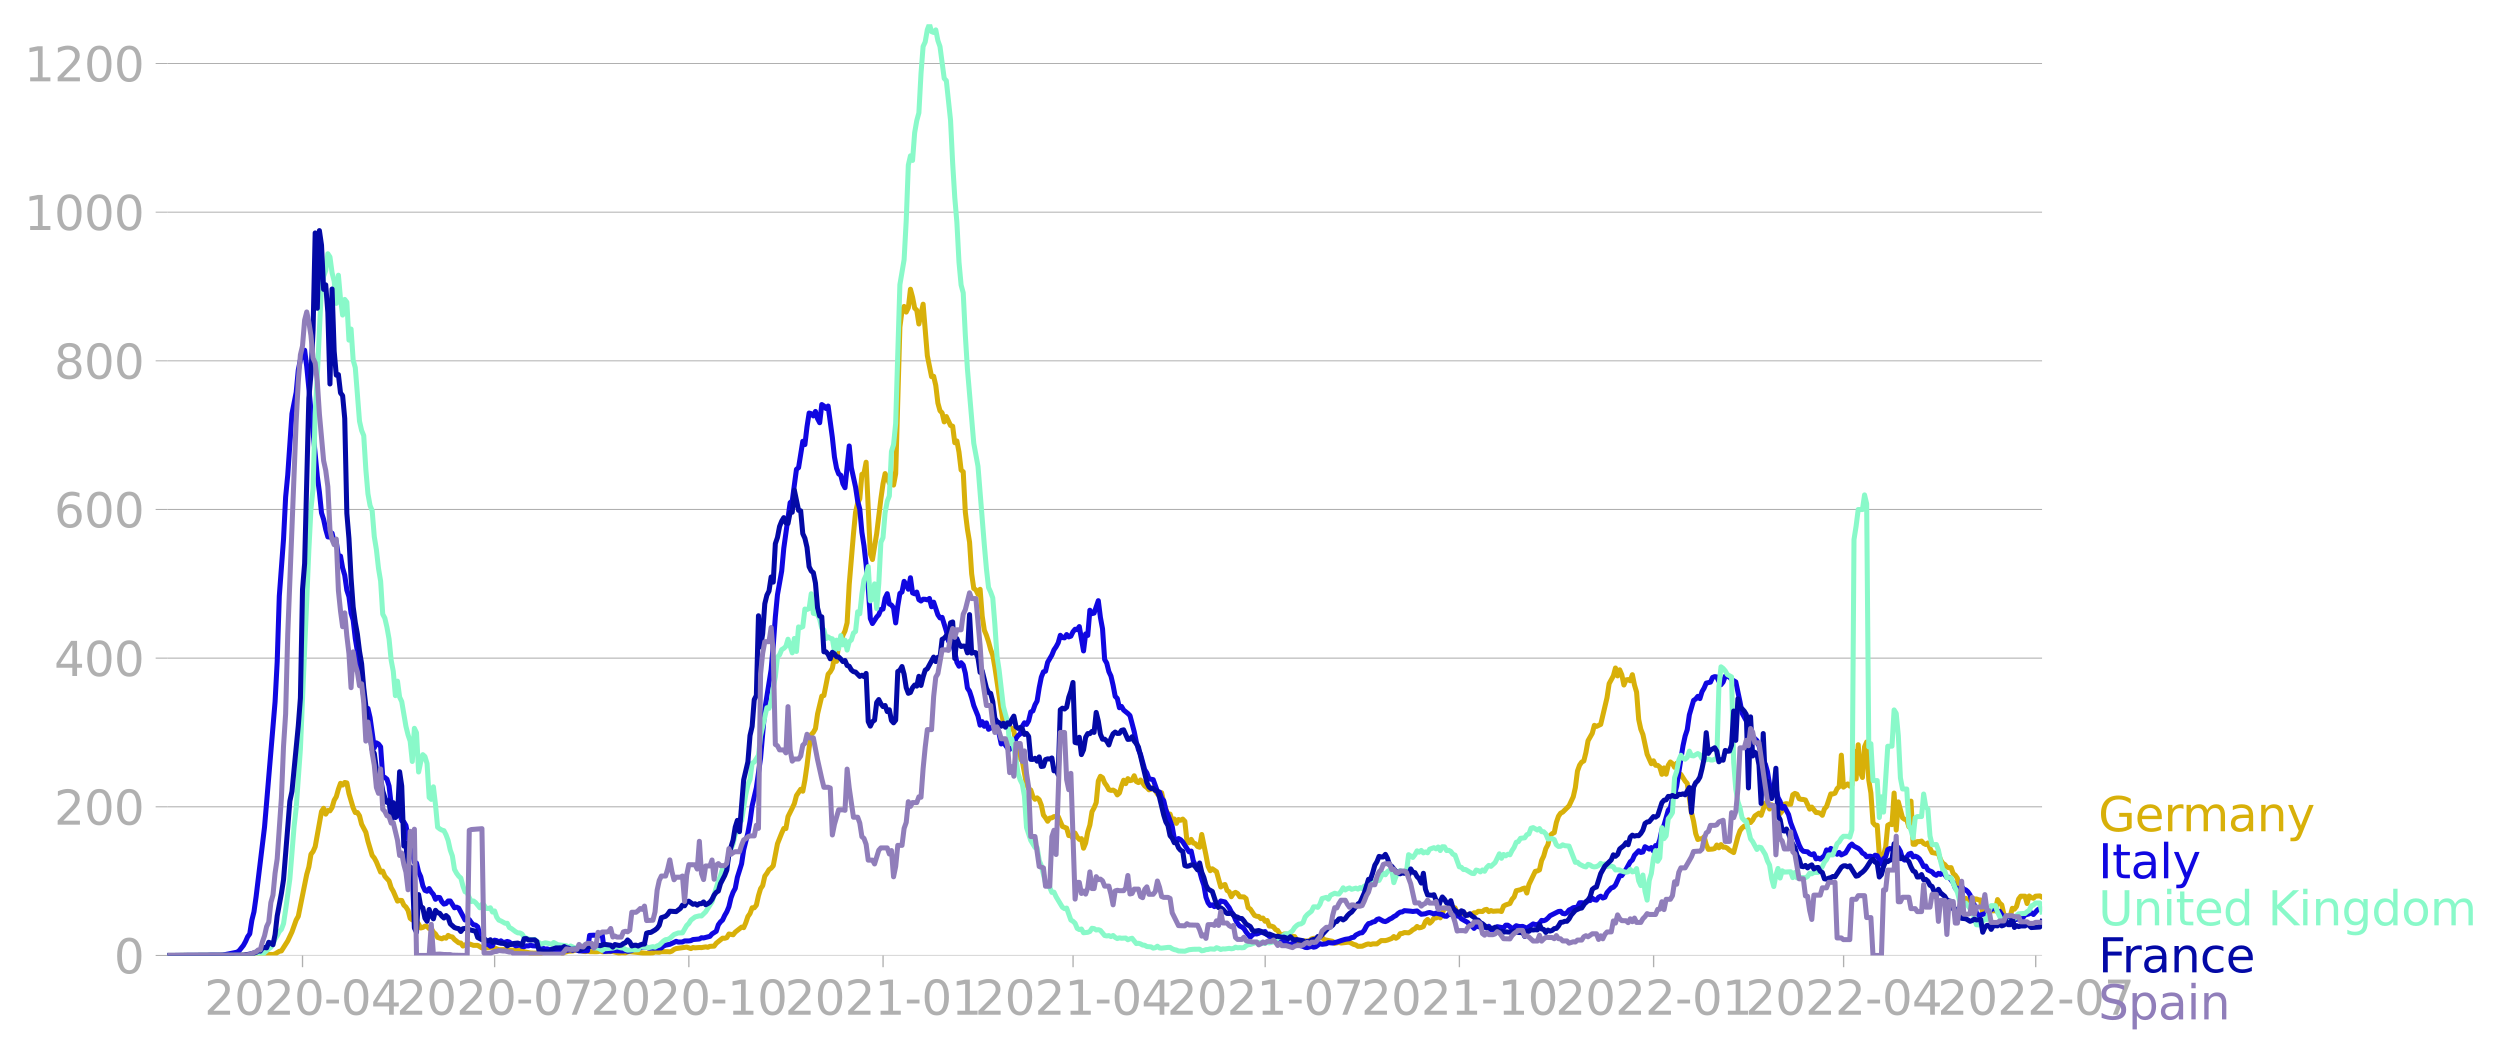 <svg xmlns:xlink="http://www.w3.org/1999/xlink" width="992.186" height="418.047" viewBox="0 0 744.14 313.536" xmlns="http://www.w3.org/2000/svg"><defs><style>*{stroke-linejoin:round;stroke-linecap:butt}</style></defs><g id="figure_1"><path d="M0 313.536h744.14V0H0v313.536z" style="fill:none" id="patch_1"/><g id="axes_1"><path d="M49.83 284.4h558V7.2h-558v277.2z" style="fill:none" id="patch_2"/><g id="matplotlib.axis_1"><g id="xtick_1"><g id="line2d_1"><defs><path id="mb9e062def1" d="M0 0v3.5" style="stroke:#b0b0b0;stroke-width:.4"/></defs><use xlink:href="#mb9e062def1" x="90.046" y="284.4" style="fill:#b0b0b0;stroke:#b0b0b0;stroke-width:.4"/></g><g style="fill:#b0b0b0" transform="matrix(.14 0 0 -.14 60.798 302.038)" id="text_1"><defs><path id="DejaVuSans-32" d="M1228 531h2203V0H469v531q359 372 979 998 621 627 780 809 303 340 423 576 121 236 121 464 0 372-261 606-261 235-680 235-297 0-627-103-329-103-704-313v638q381 153 712 231 332 78 607 78 725 0 1156-363 431-362 431-968 0-288-108-546-107-257-392-607-78-91-497-524-418-433-1181-1211z" transform="scale(.016)"/><path id="DejaVuSans-30" d="M2034 4250q-487 0-733-480-245-479-245-1442 0-959 245-1439 246-480 733-480 491 0 736 480 246 480 246 1439 0 963-246 1442-245 480-736 480zm0 500q785 0 1199-621 414-620 414-1801 0-1178-414-1799Q2819-91 2034-91q-784 0-1198 620-414 621-414 1799 0 1181 414 1801 414 621 1198 621z" transform="scale(.016)"/><path id="DejaVuSans-2d" d="M313 2009h1684v-512H313v512z" transform="scale(.016)"/><path id="DejaVuSans-34" d="M2419 4116 825 1625h1594v2491zm-166 550h794V1625h666v-525h-666V0h-628v1100H313v609l1940 2957z" transform="scale(.016)"/></defs><use xlink:href="#DejaVuSans-32"/><use xlink:href="#DejaVuSans-30" x="63.623"/><use xlink:href="#DejaVuSans-32" x="127.246"/><use xlink:href="#DejaVuSans-30" x="190.869"/><use xlink:href="#DejaVuSans-2d" x="254.492"/><use xlink:href="#DejaVuSans-30" x="290.576"/><use xlink:href="#DejaVuSans-34" x="354.199"/></g></g><g id="xtick_2"><use xlink:href="#mb9e062def1" x="147.229" y="284.4" style="fill:#b0b0b0;stroke:#b0b0b0;stroke-width:.4" id="line2d_2"/><g style="fill:#b0b0b0" transform="matrix(.14 0 0 -.14 117.98 302.038)" id="text_2"><defs><path id="DejaVuSans-37" d="M525 4666h3000v-269L1831 0h-659l1594 4134H525v532z" transform="scale(.016)"/></defs><use xlink:href="#DejaVuSans-32"/><use xlink:href="#DejaVuSans-30" x="63.623"/><use xlink:href="#DejaVuSans-32" x="127.246"/><use xlink:href="#DejaVuSans-30" x="190.869"/><use xlink:href="#DejaVuSans-2d" x="254.492"/><use xlink:href="#DejaVuSans-30" x="290.576"/><use xlink:href="#DejaVuSans-37" x="354.199"/></g></g><g id="xtick_3"><use xlink:href="#mb9e062def1" x="205.039" y="284.4" style="fill:#b0b0b0;stroke:#b0b0b0;stroke-width:.4" id="line2d_3"/><g style="fill:#b0b0b0" transform="matrix(.14 0 0 -.14 175.791 302.038)" id="text_3"><defs><path id="DejaVuSans-31" d="M794 531h1031v3560L703 3866v575l1116 225h631V531h1031V0H794v531z" transform="scale(.016)"/></defs><use xlink:href="#DejaVuSans-32"/><use xlink:href="#DejaVuSans-30" x="63.623"/><use xlink:href="#DejaVuSans-32" x="127.246"/><use xlink:href="#DejaVuSans-30" x="190.869"/><use xlink:href="#DejaVuSans-2d" x="254.492"/><use xlink:href="#DejaVuSans-31" x="290.576"/><use xlink:href="#DejaVuSans-30" x="354.199"/></g></g><g id="xtick_4"><use xlink:href="#mb9e062def1" x="262.85" y="284.4" style="fill:#b0b0b0;stroke:#b0b0b0;stroke-width:.4" id="line2d_4"/><g style="fill:#b0b0b0" transform="matrix(.14 0 0 -.14 233.602 302.038)" id="text_4"><use xlink:href="#DejaVuSans-32"/><use xlink:href="#DejaVuSans-30" x="63.623"/><use xlink:href="#DejaVuSans-32" x="127.246"/><use xlink:href="#DejaVuSans-31" x="190.869"/><use xlink:href="#DejaVuSans-2d" x="254.492"/><use xlink:href="#DejaVuSans-30" x="290.576"/><use xlink:href="#DejaVuSans-31" x="354.199"/></g></g><g id="xtick_5"><use xlink:href="#mb9e062def1" x="319.404" y="284.4" style="fill:#b0b0b0;stroke:#b0b0b0;stroke-width:.4" id="line2d_5"/><g style="fill:#b0b0b0" transform="matrix(.14 0 0 -.14 290.156 302.038)" id="text_5"><use xlink:href="#DejaVuSans-32"/><use xlink:href="#DejaVuSans-30" x="63.623"/><use xlink:href="#DejaVuSans-32" x="127.246"/><use xlink:href="#DejaVuSans-31" x="190.869"/><use xlink:href="#DejaVuSans-2d" x="254.492"/><use xlink:href="#DejaVuSans-30" x="290.576"/><use xlink:href="#DejaVuSans-34" x="354.199"/></g></g><g id="xtick_6"><use xlink:href="#mb9e062def1" x="376.587" y="284.4" style="fill:#b0b0b0;stroke:#b0b0b0;stroke-width:.4" id="line2d_6"/><g style="fill:#b0b0b0" transform="matrix(.14 0 0 -.14 347.339 302.038)" id="text_6"><use xlink:href="#DejaVuSans-32"/><use xlink:href="#DejaVuSans-30" x="63.623"/><use xlink:href="#DejaVuSans-32" x="127.246"/><use xlink:href="#DejaVuSans-31" x="190.869"/><use xlink:href="#DejaVuSans-2d" x="254.492"/><use xlink:href="#DejaVuSans-30" x="290.576"/><use xlink:href="#DejaVuSans-37" x="354.199"/></g></g><g id="xtick_7"><use xlink:href="#mb9e062def1" x="434.398" y="284.4" style="fill:#b0b0b0;stroke:#b0b0b0;stroke-width:.4" id="line2d_7"/><g style="fill:#b0b0b0" transform="matrix(.14 0 0 -.14 405.15 302.038)" id="text_7"><use xlink:href="#DejaVuSans-32"/><use xlink:href="#DejaVuSans-30" x="63.623"/><use xlink:href="#DejaVuSans-32" x="127.246"/><use xlink:href="#DejaVuSans-31" x="190.869"/><use xlink:href="#DejaVuSans-2d" x="254.492"/><use xlink:href="#DejaVuSans-31" x="290.576"/><use xlink:href="#DejaVuSans-30" x="354.199"/></g></g><g id="xtick_8"><use xlink:href="#mb9e062def1" x="492.208" y="284.4" style="fill:#b0b0b0;stroke:#b0b0b0;stroke-width:.4" id="line2d_8"/><g style="fill:#b0b0b0" transform="matrix(.14 0 0 -.14 462.96 302.038)" id="text_8"><use xlink:href="#DejaVuSans-32"/><use xlink:href="#DejaVuSans-30" x="63.623"/><use xlink:href="#DejaVuSans-32" x="127.246"/><use xlink:href="#DejaVuSans-32" x="190.869"/><use xlink:href="#DejaVuSans-2d" x="254.492"/><use xlink:href="#DejaVuSans-30" x="290.576"/><use xlink:href="#DejaVuSans-31" x="354.199"/></g></g><g id="xtick_9"><use xlink:href="#mb9e062def1" x="548.762" y="284.4" style="fill:#b0b0b0;stroke:#b0b0b0;stroke-width:.4" id="line2d_9"/><g style="fill:#b0b0b0" transform="matrix(.14 0 0 -.14 519.514 302.038)" id="text_9"><use xlink:href="#DejaVuSans-32"/><use xlink:href="#DejaVuSans-30" x="63.623"/><use xlink:href="#DejaVuSans-32" x="127.246"/><use xlink:href="#DejaVuSans-32" x="190.869"/><use xlink:href="#DejaVuSans-2d" x="254.492"/><use xlink:href="#DejaVuSans-30" x="290.576"/><use xlink:href="#DejaVuSans-34" x="354.199"/></g></g><g id="xtick_10"><use xlink:href="#mb9e062def1" x="605.945" y="284.4" style="fill:#b0b0b0;stroke:#b0b0b0;stroke-width:.4" id="line2d_10"/><g style="fill:#b0b0b0" transform="matrix(.14 0 0 -.14 576.697 302.038)" id="text_10"><use xlink:href="#DejaVuSans-32"/><use xlink:href="#DejaVuSans-30" x="63.623"/><use xlink:href="#DejaVuSans-32" x="127.246"/><use xlink:href="#DejaVuSans-32" x="190.869"/><use xlink:href="#DejaVuSans-2d" x="254.492"/><use xlink:href="#DejaVuSans-30" x="290.576"/><use xlink:href="#DejaVuSans-37" x="354.199"/></g></g></g><g id="matplotlib.axis_2"><g id="ytick_1"><path d="M49.83 284.4h558" clip-path="url(#p4811295cbe)" style="fill:none;stroke:#b0b0b0;stroke-width:.3;stroke-linecap:square" id="line2d_11"/><g id="line2d_12"><defs><path id="m5eb2d10cc8" d="M0 0h-3.5" style="stroke:#b0b0b0;stroke-width:.3"/></defs><use xlink:href="#m5eb2d10cc8" x="49.83" y="284.4" style="fill:#b0b0b0;stroke:#b0b0b0;stroke-width:.3"/></g><use xlink:href="#DejaVuSans-30" style="fill:#b0b0b0" transform="matrix(.14 0 0 -.14 33.922 289.719)" id="text_11"/></g><g id="ytick_2"><path d="M49.83 240.15h558" clip-path="url(#p4811295cbe)" style="fill:none;stroke:#b0b0b0;stroke-width:.3;stroke-linecap:square" id="line2d_13"/><use xlink:href="#m5eb2d10cc8" x="49.83" y="240.149" style="fill:#b0b0b0;stroke:#b0b0b0;stroke-width:.3" id="line2d_14"/><g style="fill:#b0b0b0" transform="matrix(.14 0 0 -.14 16.108 245.468)" id="text_12"><use xlink:href="#DejaVuSans-32"/><use xlink:href="#DejaVuSans-30" x="63.623"/><use xlink:href="#DejaVuSans-30" x="127.246"/></g></g><g id="ytick_3"><path d="M49.83 195.898h558" clip-path="url(#p4811295cbe)" style="fill:none;stroke:#b0b0b0;stroke-width:.3;stroke-linecap:square" id="line2d_15"/><use xlink:href="#m5eb2d10cc8" x="49.83" y="195.898" style="fill:#b0b0b0;stroke:#b0b0b0;stroke-width:.3" id="line2d_16"/><g style="fill:#b0b0b0" transform="matrix(.14 0 0 -.14 16.108 201.217)" id="text_13"><use xlink:href="#DejaVuSans-34"/><use xlink:href="#DejaVuSans-30" x="63.623"/><use xlink:href="#DejaVuSans-30" x="127.246"/></g></g><g id="ytick_4"><path d="M49.83 151.647h558" clip-path="url(#p4811295cbe)" style="fill:none;stroke:#b0b0b0;stroke-width:.3;stroke-linecap:square" id="line2d_17"/><use xlink:href="#m5eb2d10cc8" x="49.83" y="151.647" style="fill:#b0b0b0;stroke:#b0b0b0;stroke-width:.3" id="line2d_18"/><g style="fill:#b0b0b0" transform="matrix(.14 0 0 -.14 16.108 156.966)" id="text_14"><defs><path id="DejaVuSans-36" d="M2113 2584q-425 0-674-291-248-290-248-796 0-503 248-796 249-292 674-292t673 292q248 293 248 796 0 506-248 796-248 291-673 291zm1253 1979v-575q-238 112-480 171-242 60-480 60-625 0-955-422-329-422-376-1275 184 272 462 417 279 145 613 145 703 0 1111-427 408-426 408-1160 0-719-425-1154Q2819-91 2113-91q-810 0-1238 620-428 621-428 1799 0 1106 525 1764t1409 658q238 0 480-47t505-140z" transform="scale(.016)"/></defs><use xlink:href="#DejaVuSans-36"/><use xlink:href="#DejaVuSans-30" x="63.623"/><use xlink:href="#DejaVuSans-30" x="127.246"/></g></g><g id="ytick_5"><path d="M49.83 107.397h558" clip-path="url(#p4811295cbe)" style="fill:none;stroke:#b0b0b0;stroke-width:.3;stroke-linecap:square" id="line2d_19"/><use xlink:href="#m5eb2d10cc8" x="49.83" y="107.397" style="fill:#b0b0b0;stroke:#b0b0b0;stroke-width:.3" id="line2d_20"/><g style="fill:#b0b0b0" transform="matrix(.14 0 0 -.14 16.108 112.715)" id="text_15"><defs><path id="DejaVuSans-38" d="M2034 2216q-450 0-708-241-257-241-257-662 0-422 257-663 258-241 708-241t709 242q260 243 260 662 0 421-258 662-257 241-711 241zm-631 268q-406 100-633 378-226 279-226 679 0 559 398 884 399 325 1092 325 697 0 1094-325t397-884q0-400-227-679-226-278-629-378 456-106 710-416 255-309 255-755 0-679-414-1042Q2806-91 2034-91q-771 0-1186 362-414 363-414 1042 0 446 256 755 257 310 713 416zm-231 997q0-362 226-565 227-203 636-203 407 0 636 203 230 203 230 565 0 363-230 566-229 203-636 203-409 0-636-203-226-203-226-566z" transform="scale(.016)"/></defs><use xlink:href="#DejaVuSans-38"/><use xlink:href="#DejaVuSans-30" x="63.623"/><use xlink:href="#DejaVuSans-30" x="127.246"/></g></g><g id="ytick_6"><path d="M49.83 63.146h558" clip-path="url(#p4811295cbe)" style="fill:none;stroke:#b0b0b0;stroke-width:.3;stroke-linecap:square" id="line2d_21"/><use xlink:href="#m5eb2d10cc8" x="49.83" y="63.146" style="fill:#b0b0b0;stroke:#b0b0b0;stroke-width:.3" id="line2d_22"/><g style="fill:#b0b0b0" transform="matrix(.14 0 0 -.14 7.2 68.465)" id="text_16"><use xlink:href="#DejaVuSans-31"/><use xlink:href="#DejaVuSans-30" x="63.623"/><use xlink:href="#DejaVuSans-30" x="127.246"/><use xlink:href="#DejaVuSans-30" x="190.869"/></g></g><g id="ytick_7"><path d="M49.83 18.895h558" clip-path="url(#p4811295cbe)" style="fill:none;stroke:#b0b0b0;stroke-width:.3;stroke-linecap:square" id="line2d_23"/><use xlink:href="#m5eb2d10cc8" x="49.83" y="18.895" style="fill:#b0b0b0;stroke:#b0b0b0;stroke-width:.3" id="line2d_24"/><g style="fill:#b0b0b0" transform="matrix(.14 0 0 -.14 7.2 24.214)" id="text_17"><use xlink:href="#DejaVuSans-31"/><use xlink:href="#DejaVuSans-32" x="63.623"/><use xlink:href="#DejaVuSans-30" x="127.246"/><use xlink:href="#DejaVuSans-30" x="190.869"/></g></g></g><path d="m49.83 284.4 27.02-.095 3.142-.221 1.257.032.628-.19 1.257-.759.628-.126 1.886-2.971 1.256-2.687 1.257-3.54.628-1.106 2.514-12.485.628-2.181.629-3.793.628-.822.628-1.422 1.886-10.494.628-.948.628 1.738.629-1.075.628.095.629-.98.628-2.18.628-1.044.629-2.244.628-1.738.628.506.629-.759.628.126.629 3.161 1.256 4.267.629 1.391h.628l.628.98.629 2.497 1.257 2.402.628 2.687 1.257 4.203.628.76.628 1.169 1.257 3.034.629-.285.628 1.518 1.257 1.39.628 2.023.628 1.075 1.257 2.908.629-.221.628.031.628 1.39.629.57.628 1.011.629 2.34.628.473.628.064.629.347.628.854.628 1.138.629-.158.628-.38.629.095.628.632.628-.031.629 1.074.628.57.628 1.01 1.257.412.629-.348.628.158.628-.822.629.348.628.126.628.759 1.257.98.629.063.628.885.628-.38h.629l.628-.252 1.257.442h1.257l1.256.759.629-.158.628.158 1.257-.158.628-.063 1.885.727h1.886l.628.126 3.77.095.629.126.628.285 1.885.379 1.257.032 1.885-.032 1.257-.38 4.398.159.629.221 1.257-.348.628-.19 1.257-.063 1.256-.41 1.886.505.628.095.628-.19.629.19 1.885.032.628-.032.629-.19.628.222 3.142-.063 1.885.474.628-.127 1.257.032.628-.253.629-.095 5.027.506 1.257-.127.628-.031.628-.253 1.257.095.629-.19h1.885l.628.063.628-.22.629-.507.628-.253 3.142-.442 1.257.442.628-.316.629.095 1.256-.095.629.032 1.256-.221.629.126.628-.284 1.257-.063.628-.854 1.886-1.517.628.032.628-.19.629-1.075 1.256.221.629-.79 1.885-1.485.628.158.629-1.454.628-1.865.628-.885.629-1.707h.628l.629-.79.628-2.813.628-2.086.629-.917.628-2.813.628-.853.629-1.075.628-.443.629-.727 1.256-6.542 1.257-3.161.628-1.39.629.03.628-3.57 1.257-2.53.628-1.327.629-2.402 1.257-1.865.628.569.628-3.319.629-4.362.628-5.247.628-3.95.629-.633.628-1.106.629-4.394 1.256-5.278.629-.19 1.256-6.353.629-.695.628-1.107.629-3.255.628 1.233.628-5.247.629-.411.628-2.086.628-1.296.629-2.434.628-11.442 1.257-14.95.628-6.512.629-2.781.628-1.201.628-7.302.629-.316.628-3.287 1.257 27.277.628 1.676 1.257-7.681 1.257-10.399.628-4.457.629-3.034 1.256 2.845.629-2.908.628 3.477.629-3.35 1.256-43.683.629-4.836.628-1.296.628 1.676.629-1.296.628-5.5.629 2.37.628 3.256.628.632.629 4.078 1.256-5.88 1.257 15.33 1.257 6.227.628-.095.629 2.719.628 5.246.628 2.276.629.632.628 2.687.629-1.58 1.256 2.655.629.221.628 4.9.629-.507.628 3.32.628 5.31.629.537.628 12.01.628 5.121.629 3.793.628 9.45.629 4.363.628.41.628 1.328.629-1.486.628 7.997.628 4.172.629 1.518.628 1.928.629 2.307.628 1.707.628 3.572 1.885 12.674.629 3.825.628-.38.629.064.628 1.801.628.127.629.822.628 4.109 1.257 4.109.628.821 1.257 6.986.628 1.2.629.38.628 1.928.629.822.628-.41.628.536.629 1.612.628 2.972.628.821.629 1.012.628-.917.629-.095.628-.379h1.257l1.256 2.94 1.257.505.629 2.213.628-.032.628.854.629-1.55.628 1.17.628.696.629-.222.628 2.845.629-1.549.628-3.318.628-2.023.629-3.983.628-1.138.628-1.549.629-6.448.628-1.39.629.41.628 1.55.628.853.629 1.17.628.22.629-.094.628.347.628 1.075.629-.569.628-2.118.628-1.675.629 1.012.628-1.486.629.6.628-.157.628-1.296.629 1.706.628.317.628-.759 1.257 1.77.629.443.628.695.628-.19.629-.537 1.256 1.96.629.537.628-.885.629 2.971 1.256 3.698.629-.316.628 1.96.628-.506.629 1.296.628-1.138.629.221.628-.347.628.663.629 5.943.628.442.629-1.011.628 1.074.628.222.629.821.628.222.628-3.793 1.257 6.132.629 3.35.628 1.296.628-.569 1.257.853 1.257 4.552.628-.506.629-.221.628 1.77.628.38.629 1.485.628-.948.628-.348.629.348.628.948 1.257.063.628.506.629 2.718.628.38 1.257 1.896.628.253.629.063.628.632.628-.158.629.948.628-.221.629 1.644.628.031.628.222.629.821.628.253.628 1.012.629.632.628-.6 1.885.157.629.632.628-.031.628.98.629.41 1.257.127.628-.253.628.285.629-.316.628-.506.628-.19 1.257-.095 1.257-.19.628.664 2.514.506.628.6 1.257-.284.628.19 1.886-.221h.628l1.257.632.628.158.628.41 1.257-.03 1.257-.538.628-.158.629.19.628-.19h1.257l1.257-.98h1.256l.629-.158 1.256-.474.629-.57.628.507.629-.38.628-.98.628-.063.629-.284 1.256.095.629-.38.628-.537.629-.316.628-.664.628.411.629-.126.628-.285.629-1.517.628-.569.628 1.106.629-.569.628-.948.628-.032.629-.41.628.379 1.257-2.908.628.032.629.316.628.094.628-.632.629.127.628 1.517.629-.253.628-.126.628.6.629.095.628.348.628-.285.629-.031.628-.411.629.031.628-.474 1.257.063.628-.505.628-.127.629.664.628-.316.629.221 1.256-.095h.629l.628.158.629-1.612.628-.347 1.257-.411.628-1.265.628-.695.629-1.865 1.257-.284.628-.316.628-.19.629 1.486.628-2.529 1.885-3.92.629-.126.628-.316.628-2.781.629-1.328.628-2.212.628-1.17.629-2.718.628-.57.629-.315.628-3.035.628-1.833.629-.916.628-.316 1.885-1.865 1.257-2.687.628-2.75.629-4.93.628-1.74.629-.916.628-.347.628-2.497.629-3.509 1.256-2.212.629-2.371.628.316 1.257-.6 1.885-7.966.628-4.172 1.257-2.307.629-2.34.628 2.34.628-1.802.629 1.486.628 3.034.628-1.517.629-.095.628.348.629-1.802.628 3.066.628 2.118.629 8.123.628 2.908.628 1.58 1.257 5.88 1.257 2.812.628-.853.629 1.328.628.031.629.506.628 2.15.628-1.897.629 1.865.628-2.655.628-.98.629.505.628 1.075.629-1.201.628 4.014.628-.695 1.257 1.991.628.695 1.257 8.661.629 2.592.628 3.666.628 1.77.629-.22.628.062.628-.663.629 2.307.628 1.454 1.257-.095.628-.158.629-1.043.628.822.628-.948.629.758h.628l.629.316.628.57 1.257.726 1.257-4.741.628-1.77.628-.822.629-.537.628.221.628-2.086.629.79.628-.727.629-1.201 1.256-.853.629.632 1.256-3.635.629.569.628 1.2.629-1.263.628.505.628-.063.629 2.244.628-.063.628-.759.629-2.054.628-.158.629.19h.628l.628-2.814.629-.41.628.252.628 1.328.629.19.628.031.629.158 1.256 2.719.629-.601 1.257 1.612.628.032.628.19.629.6.628-1.897.628-.695 1.257-3.761h.629l.628-.222.628-1.359.629-.6.628-9.356.628 9.514 1.257-.949.629.633.628-.285.628-10.114.629 8.28.628-10.177.628 8.092.629 1.643.628-9.134.629-1.423.628 11.316.628 3.856.629 8.85.628.727.628.064.629 8.913.628.41.629-.442.628-2.434.628-6.48.629-.347.628.158.629-9.387.628 11 .628-8.377 1.257 4.741.628.443.629.19.628 2.022.629-7.617.628 12.833h.628l.629-.79h.628l.628-.159.629.696.628.316.629-.443.628 1.58.628 1.265 1.885.348.629 1.801.628 1.012.629.41.628.76.628.189.629-.032.628 1.77.628.506.629.917.628 4.71.629 1.485.628-.221.628-.032.629.727.628 2.118.629.158.628-2.813h.628l.629.253.628.063.628 4.235.629-1.707.628 1.296.629-.474.628-.126 1.257-.032.628-3.319.628 1.043.629.538.628 2.75.629.6 1.256.032.629-2.37.628.252.628-.79.629-2.244.628-.822h1.257l.628 2.18.629-2.243.628.474.628.19.629-.601 1.257-.095.628.348h0" clip-path="url(#p4811295cbe)" style="fill:none;stroke:#d8b009;stroke-width:1.5;stroke-linecap:square" id="line2d_25"/><path d="m49.83 284.4 16.338-.095 4.398-.885.629-.442 1.257-1.58.628-1.139.628-1.422.629-.885.628-4.046.629-2.497.628-4.456 2.513-20.735 3.142-37.329.629-11.916.628-19.534 1.257-16.91.628-12.58.629-6.574 1.256-18.238 1.257-6.353.628-6.67.629-2.97 1.257-2.908.628 4.836 3.142 32.65.628 4.742.629 6.195.628 1.96.628 2.97.629 2.213.628.063.629-1.137.628 2.686.628-.158.629 4.33.628-.063.628 3.54.629 2.15.628 4.456.629 1.928.628 4.9.628 2.117.629 5.468.628 3.825.628 4.804.629 3.604 1.257 10.43.628-1.865.628 2.719 1.257 8.976.628-1.454.629.348.628.822.629 8.85.628.284.628.506.629 2.023.628 5.5.628.38.629.03.628 1.297.629.632.628 2.528.628.316.629 1.075 1.257 6.89.628 1.075.628 3.003.629.221.628 2.655.628 1.391.629 2.718.628 1.36.629.252.628-.79.628 1.012.629.727.628 1.453.628-.568.629.063.628 1.232.629.696.628-.158.628-.759h.629l1.256 2.023.629-.19.628.285 1.885 3.54.629-.41.628.284.628.916.629.632.628.095.629.506.628 2.339.628 1.011.629.538.628 1.296.629.063.628.537.628-.158.629-1.644.628.127.628.474.629-.41.628.473.629-.063.628-.221.628.19.629.568.628.095.628.443 1.257-.222.629.411.628.064.628-.253.629.031.628-.221.628.19 1.257.063.629.126.628.316 1.257.475.628-.064.628.253 1.886.443.628-.127 1.257-.095.628-.22.629.189 1.256-.221.629.19.628-.254 1.257.443 2.513-.032.629-4.583 1.256-.063 1.886.126.628-.19.628 4.9 1.257-.095.628.032.629-.19 3.142.126.628-.126.628.221 1.257-.221.629-.474 1.885-.348.628-.253 1.257.032.628.316 3.77-.063.629-.57.628-.252 1.257-.253 1.257-.569.628-.316.629.221 1.256-.031.629-.316h1.256l.629-.095.628-.316 1.885-.158.629-.38.628.064 1.885-.474.629-.727 1.256-.79.629-1.929.628-.853.629-.569.628-1.36.628-1.074.629-1.517.628-2.655.628-1.675.629-1.138.628-3.287 1.257-4.014.628-4.173 1.257-5.025.628-3.414.629-4.615 1.257-5.436 1.256-8.819 1.257-14.476 1.885-11.821.629-7.175.628-8.566.628-6.575 1.257-7.048.628-6.796 1.886-13.56.628-.537 1.257-9.387.628-.506 1.257-7.839.628.98.629-5.342.628-4.045.628.19.629.663.628-1.328.629 2.15.628 1.2.628-5.404.629.41.628.76.628-.728 1.257 9.325.629 5.847.628 3.35.628 1.676.629.41.628 2.53.628 1.169 1.257-12.422.629 6.448 1.256 5.784.629 4.172.628 2.403.628 6.89.629 4.014.628 5.626.629 6.796.628 9.23.628 1.485 1.257-1.928.629-.695.628-1.58.628-.095.629-3.256.628-1.328.628 3.066.629.316.628.854.629 4.457.628-4.995.628-3.76.629-.443.628-3.161.628 1.043.629 1.296.628-3.414.629 4.52.628.253.628-.506.629 2.244.628.411.628-.537.629.032.628.158.629-.411.628 2.465.628-1.359 1.257 3.761.628.917.629-.158 1.257 4.077.628 2.877.628 1.327.629-.284.628 2.244.629 3.16.628 1.138.628-1.043.629.696.628 2.434.628 4.425.629.948.628 1.928.629 2.339 1.256 3.098.629 2.718.628-1.043.628 1.39.629-1.011.628 1.896.629-.347 1.256-1.138.629 1.612.628 1.233.628 3.002.629-.916.628 1.264.629.885.628.411 1.257-1.897.628-1.39.628-.854.629-.474.628-2.276.629-1.043.628.475.628-1.075.629-2.624.628-.316.629-1.801.628-1.138.628-3.983.629-3.129.628-1.58.628-.19.629-2.655 1.257-2.15.628-1.548.628-.917.629-1.17.628-2.243.628.663.629.095.628-.98.629.696.628-.222.628-1.295.629-.759.628.126.628-.916 1.257 7.238.629-5.057.628.442.628-7.49.629 1.01.628-.157 1.257-3.699.628 4.995.629 3.382.628 9.134.628 1.075.629 2.528.628 1.328.629 2.718.628 3.32.628.631.629 2.75.628-.38.628 1.075 1.257 1.012.629.632 1.256 4.773.629 3.034.628 2.308.628 1.422 1.257 4.583.629.948.628 1.77 1.257.222 1.256 3.54.629.158.628 1.801.629.79.628 2.782.628 1.454 1.257 3.414.628 3.571.629 1.17.628-1.138.629.348.628.663 1.885 2.94.629-.221.628 2.907.628 1.328 1.257 1.77.628 2.307.629 1.865.628 3.54.629 1.676.628.821.628-.22.629.536.628-.284.628-.474.629-.917 1.257.285 1.256 1.707.629 1.232.628.79.628 1.612.629 1.075.628.759.629.284.628.474.628 1.012 1.257 1.548.628-.663.629-.38.628.095.629-.221.628-.348.628.19.629-.348.628.885.629.57.628.062.628-.094.629.569 1.256.568.629.095.628.316.629.158.628.57.628.126.629-.285.628.127.628.442.629-.031 1.257.316.628.316.628.063 1.257-.38.628.254.629-.127 1.257-.916.628.19 1.257-.159.628-.348 1.257.127 1.257-.285 1.256-.442 1.257-.38 1.257-.189.628-.316.629-.095.628-.664 1.257-.632.628-.063.629-.727.628-1.201.628-.79.629-.127.628-.347.628-.127.629-.632.628-.19 1.257.696.628.126.629-.284.628-.443.628-.284.629-.474.628-.317.629-.6.628-.411.628-.063.629-.38 1.885.159.628.094 1.257-.158 1.257.98 1.257-.158.628-.253.628-.126 1.257.442.628-.252 1.886.474.628.442.628.032.629-.57 1.256.032.629.127.628.38h.629l.628.79 1.885 1.074.628.759.629.316.628.695.629-.664 1.256.285 1.885.126.629-.38.628 1.012.629.095.628-.316.628-.664 1.886.348.628-.79h.628l.629.442.628.696 1.257-.98.628.19.629.063.628-.064 1.257.538 1.885-1.265.628.19h.629l.628-.38.628-.853.629.095.628-.253.628-.537.629-.695 2.513-1.265.629-.063.628.632.628.127.629-.316.628-.822.629-.285.628-.41 1.257-.159.628-1.295.629-.032.628.158.628-.19.629-.569.628-.031.628-.727.629.474.628.126.629-.853.628-.316.628.537.629-.221.628-1.39 1.257-1.392.628-.19.629-.663 1.256-2.75.629-.063 1.256-1.833 1.257-2.276.629-.537.628-1.423 1.257-1.327.628.505.628-.158.629-1.548 1.257.695.628-.442.628 1.043.629-1.644.628.063.629-1.801.628-3.003.628-1.328 1.257-4.456.628-.759.629-2.75.628-1.106.629-2.592 1.256-8.06.629-3.92.628-2.876.628-1.896.629-4.425 1.257-4.299.628-.41.628-.79.629.663.628-2.055.628-1.074.629-1.486 1.257-.284.628-1.391.628-.253.629.095.628 1.296.628 1.011.629-.79.628-1.738.629.063.628.19.628.726 1.257.727 1.257 5.943.628 3.35 1.885 3.477.629 3.35.628.158 1.257 1.17.628 1.58 1.257 4.615.628.822.629 2.244.628 3.825.629 1.327 1.256-.284.629 2.813.628 1.2.628 2.024.629-.538 1.257 2.403.628 2.433 1.885 4.931.628 1.707.629 1.264.628.6 1.257.159.628.6.629.253.628-.284.629 1.517.628-.221.628.316 1.257-1.043.628-1.707.629.6.628-1.043.629.348 1.256 1.39.629-.537.628.727 1.257-.6 1.257-2.086.628-.538.628.633 1.257.632.628.537.629.885.628.316.629.79.628-.158h.628l.629.348.628-.664.628.158 1.257 2.466.629-1.58.628-.538.628-2.18.629-.317.628.19.629-.443.628-.6.628.6.629 1.106.628 2.181.628.411 1.257-1.801.629-.222.628 1.075.628-.221.629.253.628.537.628 1.043.629 1.264.628-.158.629 1.17 1.256.569.629.695.628.316.628-.569.629.316.628-.663 1.257 1.517h.628l1.257 1.58.628 1.675.629-.031.628.442.629-.916.628.79.628.221.629.569.628.917.629 2.465.628.474.628 2.466.629.6h.628l.628-.253.629-.126.628-.664.629-.158 1.256-.79.629.031.628.917.628-.095.629 1.012.628.632 1.885 1.074.629-.568.628.347.628-.063 1.257-.664.629.158.628-.822 1.257-.347.628-.316.628.505 1.257-1.39.629-.411.628.126h0" clip-path="url(#p4811295cbe)" style="fill:none;stroke:#1007e1;stroke-width:1.5;stroke-linecap:square" id="line2d_26"/><path d="m49.83 284.4 25.764-.095.628-.126 1.885-.063 1.885-1.707.629-.411.628-1.106.628-1.391.629-.98.628-1.233.628-.664.629-1.675.628-4.14 1.257-9.198 1.257-15.52.628-5.594 1.257-17.542 2.513-59.139.629-12.327.628-6.1.628-22.252.629-11.315 1.257-26.804.628-2.781.628-1.739.629-4.962.628.948.629 4.71.628 2.497.628 6.606.629-8.376.628 7.048.628 4.805.629-4.647.628.822.629 11.284.628-3.287.628 9.26.629 2.213 1.256 15.962.629 2.75.628 1.517.629 10.083.628 7.27.628 3.477.629 1.549.628 7.712.628 3.856.629 5.595.628 3.761.629 9.862.628 1.17.628 2.717.629 3.509.628 6.321.628 3.288.629 7.238.628-4.299.629 4.741.628 1.328 1.257 7.396.628 2.529.629 1.865.628 6.037.628-9.862.629 1.328.628 11.663.628-2.971.629-2.181.628.569.629 2.086.628 10.083.628.569.629-3.73.628 5.31.628 6.7.629.507.628.347.629.19.628 1.233.628 1.706.629 2.845.628 1.739.628 4.014.629 1.138.628.853.629.569.628 2.37.628 1.707.629.285.628 1.485.628 1.138.629-.158.628.474 1.257 1.55.628-1.012.629.22.628.98.629.032.628-.22.628 1.263.629-.316.628 1.834.628.885.629.252 1.257.696h.628l.628 1.264.629.316 1.256.948.629.317.628.031.629.316.628.98 1.885.727 1.257-.063.628.6.629.285.628.474 1.257-.38.628.096 1.257.347.628-.537 1.257.664 2.514.316.628.632.628-.57 1.257.57h.628l.629-.537.628.158.629-.19 2.513.032.628.474 1.257.126 1.257.664.628-.474 2.514-.19 1.257-.41 1.256.347.629.031.628.411.628.222 1.886-.095 1.256-.032.629-.916 2.513.284 1.257-.284.628.158.629-.38.628-.221 1.257-1.233.628-.41.629-.064.628-.316 1.257-1.138 1.257-.474 1.256-.031 1.257-2.181.628-.6.629-1.012 1.257-.949 1.256-.316.629.032 1.256-1.233 1.886-3.003 1.885-6.163.628-1.549.629-2.18.628-.064.628-.948.629-3.098 1.256-3.319.629-2.781.628-.759.629-2.655.628-.695 1.257-7.744.628-2.876.628-1.58.629-4.805.628-.348 1.257-2.023.628-5.752 1.257-5.658.628-2.75.629.19.628-1.865.629-4.267.628-3.287.628-5.848.629-.664.628-1.548.628-.38.629-.6.628-2.118 1.257 4.046.628-4.267.629 3.856.628-7.301.629.22.628-.284.628-5.246.629.126.628-.285.628-4.393.629 5.816 1.257.284.628 1.486.628 2.655.629.506.628 2.591.628-.505.629.442.628.127.629 3.635.628-3.224.628 2.528.629-3.888.628 2.75.628-1.39.629 2.94.628-2.498.629-.506.628-2.054.628-.474.629-5.848.628.57.628-5.848.629-4.236.628-1.359.629-2.592.628 10.21.628-.57.629-4.488.628 7.365.629-7.428.628-12.327.628-1.359.629-7.428.628-3.413.628-1.58.629-13.244.628-2.023.629-6.353 1.256-41.28 1.257-7.428.628-11.6.629-16.563.628-2.75.629 1.36.628-8.25.628-3.603.629-2.308.628-11.631.628-8.123.629-1.36.628-3.634.629-1.644.628 2.213.628.252.629-.758.628 3.16.628 1.802 1.257 9.483.629.663 1.256 11.79.629 12.77.628 10.209.629 7.396.628 11.853.628 6.796.629 2.339.628 12.58.628 10.114 1.886 22.094 1.256 6.827 1.885 23.421.629 7.144.628 5.531.629 1.36.628 1.738.628 7.933.629 9.388.628 4.14 1.257 10.81 1.257 4.647.628 6.48.628-1.423.629 2.592.628 3.476.628 4.173.629 1.96.628 1.232.629 3.54.628 9.388 1.257 3.824 1.257 2.118.628.032.628 3.824.629 1.549 1.256 5.12.629.822.628.569.629 1.454.628-.063.628 1.359 1.885 3.13.629.41.628-.158 1.257 3.54.628.38.629.6.628 1.517.628.348.629-.158.628 1.106 1.257-.126.628-.253.629-.949.628.095.628.411.629-.095.628.222 1.257 1.517.628.126.629-.095.628.285.629-.316.628.569.628.347.629-.22.628.126 1.257-.064.628.506.629-.284.628-.158 1.257 1.58.628-.095.628.19.629.347.628.064.629.379 1.256.095.629.38.628-.127.628-.443.629.506.628.063 1.885-.221h.629l.628.41.628.254.629.126.628.284 1.885.064 1.257-.443 1.257-.126 1.885-.032.628.474.629-.095.628-.252.629-.032.628-.19 1.257.095.628-.442.628.19.629.347.628-.19.629.032 1.256-.19.629.127.628-.095.628-.38.629.19.628-.063.629.063.628-.063.628-.537.629-.316.628-.064 1.885-.663 1.257.19.628.157.629-.031.628-.285.629.158 1.256-.316.629-.442.628-.6.628-.443.629-.095.628-.506.629-.348.628.095 1.257-.948.628-.98.628-.6.629-.411.628-.064.629-.41.628-1.644.628-.727 1.257-1.011.628-1.296h.629l.628.158.629-.917.628-1.707 1.257-.347.628.537.628-1.17 1.257-.6.629.19.628.031.628-.79.629-1.043.628.632.629-.38.628-.22.628.41 1.257-.347.628.284.629-.442.628.316.629-.759.628-.095 1.257-1.074.628-.285.628.316.629-.442.628-.127.629-1.232.628-.885.628.442.629-.948.628-.38.628-.22.629 3.887.628-1.802.629-1.169.628-.632.628.442.629-.22.628.094.628-5.026 1.257.822.629-.822.628-1.138.628.38.629-.506.628.727.629-.285.628.253.628-1.074 1.257-.443.628.348.629-.538.628 1.044.629-1.138.628.031.628 1.107.629-.064.628.316.628.854.629.253 1.257 3.477.628.158.628.663h.629l1.885 1.138.628.063.629-1.043.628.158.628.38.629-.57.628.38.628-1.138.629-.6.628.284 1.257-1.138 1.257-2.592.628 1.328.629-1.138.628.41.628-.473.629.158.628-1.264.628-.949.629-1.517.628-.19.629-.98 1.256-.157.629-.917.628-.253.628-1.675.629-.19 1.257.727.628-.442.628.916.629.032.628.632.628 1.517 1.257-.126.629.316.628 1.549.628.474.629-.032.628-.442.628.253 1.257.126 1.885 4.836.629-.032.628.6 1.257.633.628.158.629-.758.628.19.628.442.629.126.628-.095.629-.316.628-.632.628.348.629-.19.628.759.628-.158.629.063.628.19.629.948.628-.063.628.063.629.347 1.256.348.629-.158.628-.695.629.727.628-.127.628-.853.629 3.666.628 1.391.628-3.13.629 4.837.628 2.623.629-5.879.628-2.054.628-4.583.629-2.213.628 3.16.629-.979.628-9.008.628 3.255.629-.821.628-5.09.628-.79.629-1.042.628-10.4.629-1.896.628-3.287.628-1.486.629.885.628.285.628-.537.629-1.865.628 1.327.629.095 1.256-.695.629.347.628 1.17.628-.127.629.475.628-.285.629.316.628.032.628-.253.629-.063.628-21.462.628-5.974.629.474.628.727.629 1.106 1.256.696.629 25.476.628 7.965.629 3.666.628 1.897.628 2.971.629.727.628.348 1.257 5.152.628.821 1.257 2.34.628-.696.629.158 1.256 2.055.629 1.896.628 1.233.629 4.046.628 2.339.628-3.35.629-2.024.628 2.845.628-2.15.629.38 1.885-.095.628 1.739.629-1.518.628 1.58.628-.126 1.886.095.628-.38.628-.947.629.158.628-.411h1.257l1.257-1.707.628-1.36.628-.726.629-1.423h1.257l1.256-3.35.629-.537.628-1.043.628-.6h1.257l.629.252.628-2.15.628-86.415.629-4.014.628-4.931h1.257l.628-4.362.629 2.655.628 72.35.628-.948.629 10.968h1.256l.629 11 .628-6.164.629 4.552 1.256-19.597 1.257-.032.629-10.778.628 1.011.628 6.638.629 12.611.628 3.256 1.257.032.628 10.778.629 1.422.628 2.37.628-6.005.629-.379h1.256l.629-6.7.628 3.824.629.664.628 7.965.628 2.623 1.257-.063.628 1.707.629 3.192.628 2.466.629.537.628 1.96 1.257.063 1.256 3.129.629 1.17.628 2.465.629.853 1.256-.063 1.257 1.58.629.095.628 2.845.628 1.896 1.257.064.628-1.043.629-.696.628.158.629-2.592.628-1.58h1.257l.628 1.896 1.257 2.529.628.695.629-.41h1.256l.629-.317.628-.505.628-.917.629-.537 1.257-.095h.628l.628-.537.629-.38.628-1.359.628-.221.629-.632h1.257l.628 2.655h0" clip-path="url(#p4811295cbe)" style="fill:none;stroke:#89f9c9;stroke-width:1.5;stroke-linecap:square" id="line2d_27"/><path d="m49.83 284.4 22.622-.063 2.513-.474 1.257-.38.628-.474.629.095.628-.917.628-.158.629.095.628-1.643.629.253.628.474.628-3.003.629-5.563 1.256-6.733.629-4.045 1.885-23.39.628-2.908 1.885-19.534.629-8.25.628-32.302.629-7.744 1.256-49.213.629-7.112.628-13.15.628-28.92.629 22.41.628-23.106.629 4.33.628 13.15.628-1.328.629 8.218.628 21.272.629-28.257.628 18.553.628 7.08.629-.157.628 5.436.628.822.629 6.796.628 28.257.629 7.491.628 11.758.628 8.597.629 4.615.628 3.477.628 5.089.629 3.73.628 7.174 1.257 10.874.628 3.413.629 4.14.628 1.075.628 4.773.629 3.477.628-.79.629 3.698.628 2.054.628 1.36.629-.474.628 6.005.628-5.437.629 4.426.628-.57.629-13.053.628 4.235.628 17.858.629-.821.628 8.502.629-1.454.628.38.628 17.795.629 1.264.628-11.19.628 3.478.629.474.628 3.066.629.916.628-3.508.628 1.801.629.98.628-2.528.628.695.629.19.628.822.629.568.628-.727.628.57.629 1.896 1.256 1.106.629.221.628.095.629.854.628-.822 1.257-.158.628.442 1.257.316.628.127.629 1.896 1.256.664.629-.38.628.538.629.19.628-.348.628.759.629-.19 1.885.474.628.032.629.158.628.6.628-.379.629-.095.628-.253 1.257-.126 1.257.506.628-1.802.628-.032.629.411 1.885-.031.628.474.629 2.592 1.256.284 1.885.285.629-.822 1.257-.411 1.885-.032.628-.38.629.349.628.094.628.38 1.885-.095.629.474 1.885-1.011.628-.19 1.257-.063.628-.127.629-.284.628.031.629.19 1.256-.41 1.885.252.629.569.628-.759 1.257.285.628-.095.629-.474.628-.253.628-.822.629.57.628 1.2.629-.19.628-.031.628.253.629-.348.628-.19.629-.063.628-3.224.628-.19.629-.03 1.256-.728.629-.506.628-.885.629-2.275 1.256-.411.629-.6.628-.917 1.885.126 1.257-.948.628-.98.629.19.628-1.075.628-.285 1.257.917.629-.158.628.41.628-.442h.629l.628-.505.628.821.629-.316.628-.442.629-.822.628-1.296.628-.822.629-.379.628-2.18 1.257-2.435.628-1.612.629-4.836 1.256-4.14.629-3.825.628-1.991.629 3.35 1.256-15.424 1.257-5.374.628-7.807.629-2.718.628-7.965.629-1.233.628-23.737.628 9.26.629-3.918.628-8.914.628-2.56.629-1.233.628-4.172.629 1.517.628-11.442.628-1.833.629-3.287.628-1.58.628-1.044.629 1.549.628.158.629-3.256.628-.063.628-6.574 1.257 6.005.629.158.628 6.796.628 1.36.629 2.717.628 5.753.628 1.264.629.506.628 3.098.629 7.396.628 2.434.628.22.629 10.4h.628l.628.758.629 1.328.628-1.928.629.442.628.885.628.064.629.6.628.759.628-.316.629 1.485.628.221.629 1.107.628.505.628.127 1.257 1.296.628-.348.629.411.628-.948.629 14.318.628 1.36.628-1.328.629-.443.628-5.278.629-.854.628 1.265.628.821.629-.316.628 1.802.628-.537.629 3.192.628.695.629-.79.628-14.476.628-.38.629-1.106.628 2.308.628 3.982.629 1.675.628-.252.629-1.423.628-.79.628.316.629-2.908.628 2.718.628-2.56.629-1.991.628-.41 1.885-3.478.629 1.328.628-1.265.628.095.629-5.436.628-.348.629-.727.628-.316.628-3.54.629-.253.628 10.873.629-5.91.628 1.58.628.758.629-.126.628.063.628 1.96.629-11.379.628 11.474.629-.253.628.126.628 1.517.629 4.33.628-.442 1.257 5.12.628 1.328.629.253.628 2.465.628 4.931.629 1.012.628.316.628 1.043.629-.885.628 1.17.629-1.297.628.411.628-1.39.629-1.012.628 3.16.628.475.629-.253.628.474.629 1.58.628-.284.628.885.629 6.827.628.032.629-.348.628.854.628-1.264.629 2.844.628-.095.628-1.96.629-.22.628.063.629-.316.628 3.824.628-.158.629 1.328.628-19.344.628-.474.629.252.628-.537.629-2.971.628-1.802.628-2.592.629 17.859.628.158.628-1.707.629 5.152.628-1.422.629-3.73.628-1.106.628.031.629-.663.628.284.628-5.942.629 2.56.628 3.92.629 1.485h.628l.628.569.629 1.138.628-1.96.629-1.359.628-.506.628.411.629-.031.628-.885.628-.158 1.257 2.844.629-.063.628-.727.628 1.264.629.79.628.98 2.514 10.589.628 1.296.628.506.629-.032.628.6.628.19.629 1.897 1.257 5.247.628 2.022.628 1.075.629 3.034.628.727.628 1.36.629-.064.628 1.58.629.728.628.316.628 4.235.629.221.628-.126.629-.284.628-.064.628.664.629.854.628-2.023.628 2.75.629 1.548.628 2.276.629 1.17 1.256.727 1.257 3.824.628.98.629.063.628.443.629.727.628.505.628.032.629-.158.628.664.628.379.629.19.628.379.629.032.628.726.628.917 1.257.727.628 1.106.629.316 1.257-.22 1.256.442.629.474.628.284.629-.158 1.885.759.628-.095 1.257.316.628-.063 1.257.474.628-.6.629.695.628.284.628-.126 1.886.348.628.663.628-.505.629.126.628-.474.628-.19.629-.031.628-.822.629.126 2.513-2.75 1.257-.727.628-.98.629-.157.628-.76.628-.094.629.38.628-.411.629-.854.628-.632.628-.443 1.885-2.402.629-.41 1.257-2.845 1.256-4.078.629-.095.628-1.864.628-2.245.629-1.043.628-1.58.629.158h.628l.628-.759.629 1.202.628 1.96.628.378 1.257 1.55 1.257.695.628-.285.629.127.628-.348.628.98.629-1.928.628.98.629.126.628 1.17.628.632.629 1.296.628-2.908.629 4.74.628 1.708 1.257.094.628-.158.628 1.644.629 2.307.628-2.023.629-1.264.628.695.628 1.075.629.285.628-.949.628 2.181.629.664.628.443.629.758.628-1.043.628.253.629 1.17.628-.127.628-.41.629.663.628.38.629.726.628.158.628.727.629.316 1.256 1.075.629.221 1.257.063.628-.316 1.257 1.454.628-.253.629.253.628-.095 1.885.159.628-.38 1.257.411.629.032.628-.127.628 1.265.629-1.58.628.062.628-.474.629.095.628-.095.629.064.628-1.612.628 1.327.629.158.628.885.628-.695.629.284.628-.19.629-.537.628-.063.628-.727.629-1.075.628-.063.628-.253h.629l.628-.695.629-1.138 1.256-1.422 1.257-.57.629-.126 1.256-1.896.629-.474.628-.98.628-2.181.629-.506.628-.221 1.257-3.983 1.257-2.244 1.885-1.833.628-1.517.629.442.628-.537.628-1.644 1.257-1.011.628-.853.629.6.628-2.244.629-.6.628.284.628-.158.629.031.628-.663.628-1.012.629-1.96.628-.442.629-.095 1.256-1.517.629.158.628-.442 1.257-3.857.628-.727.629-.126.628-1.011.628.031.629-.316.628.316h.629l.628-.664.628.064.629-.19.628.284 1.257-2.149.628 7.396.629-7.522.628-1.328.628-.6.629-1.075.628-2.497.628-3.003.629-7.712.628 6.163.629-.948 1.256-.727.629 1.012.628 3.16.628-.632.629.158.628-2.908.629.253.628-.063.628-1.77.629-10.146.628 8.724.629-12.359.628 2.687.628.284.629.696.628 1.011.628 21.841.629-21.146.628 11.632.629-1.106.628.442.628 3.35.629 11.443.628-20.798.628 14.034.629.158.628 3.698.629 1.454.628-2.37.628-6.638.629 14.097.628 1.2.628 3.193.629.19.628-.6.629 1.39.628 1.77.628 1.36.629 1.01.628 2.34.628 1.01.629 2.213.628.127.629-.38.628.728.628-.57.629-.315.628 1.2.629-.379.628-.063.628 1.138.629.38.628 1.864.628.095.629-.284.628-.158.629-.348.628.095 1.885-2.845.628-.41.629-.033.628.317.629-.285 1.885 3.066.628-.158.628-.6.629-.443.628-.6.629-.822 1.256-1.992.629-.379.628.822.628.316.629 4.109.628-.727.629-2.37.628-1.644.628.158.629-.443.628-.158.629-4.71.628.38.628 2.37.629 1.676.628-.38.628.443.629.253.628.537.629 1.58.628 1.202.628.316.629 1.517.628-.032.628-.695.629 1.517.628-.095.629.57.628 1.2.628.348 1.257 3.098.628-2.245.629 1.043 1.257 1.043.628 1.075.628.285.629.126.628 2.244.628.032.629.916.628 1.233.629.632 1.256.127 1.257.758.629-.221.628-.41.628.22 1.257-.158.628 3.825.629-1.422.628-.601.629-.032.628 1.201.628-1.137 1.257.094.628-.885.629.885.628-.22.629-1.36.628 1.233h.628l.629-2.118.628 2.94.628-.538.629.285.628-.19h1.257l.628-.695 1.257 1.17 2.514-.159.628-1.643h0" clip-path="url(#p4811295cbe)" style="fill:none;stroke:#0309a6;stroke-width:1.5;stroke-linecap:square" id="line2d_28"/><path d="m49.83 284.4 23.25-.095 1.257-.221.628-.221.629-.348.628-.19.628-.569h.629l.628-2.402.628-1.801.629-2.75.628-1.328.629-5.816.628-2.244.628-6.511.629-4.267 1.256-18.111.629-15.362.628-9.672.629-23.674 2.513-63.437.628-11.82.629-7.934.628-2.656.629-7.68.628-2.434.628 3.003.629 4.014.628 6.732.628 1.391.629 5.563.628 9.672 1.257 13.907.628 2.877.629 4.836.628 12.77.629 3.002.628 1.517.628-1.675.629 15.298.628 6.1.628 4.678.629-4.109.628 6.86.629 5.278.628 10.114.628-10.652.629 3.857.628 2.149.628 4.077.629-.569.628 5.437.629 11.6.628-5.658.628 3.92.629 5.278.628 3.667.628 6.606.629 1.738.628-7.238.629 11.948.628.663.628 1.296.629.285.628 1.896.628-.126 1.257 5.247.629 4.52.628-.727.628 3.382.629 2.339.628 5.215.629-17.384.628 1.706.628-2.339.629 37.582h3.77l.628-9.261.629 8.945 1.885-.095 1.257.127 1.885.031.628.158 3.77.095h.629l.628-37.266.628-.22 3.142-.254.629 37.013.628.126 1.257-.094 1.257-.474.628-.032.628-.285 1.257.158h.629l1.256.317.629-.032.628.474 6.912.095 1.885.095 5.656-.032 1.257-1.549 1.256.158 1.885-.031.629-1.454.628.664.629.094.628-.79.628-.284h1.257l.628 1.39.629-.6.628-4.077.629.316.628-.411h1.257l.628-.158.628-.885.629 2.528.628-.284.629.316h1.256l.629-1.549.628-.19.628.158.629-.474.628-5.341h1.257l.628-.474.629-.633.628.253.629-.98.628 4.299 1.885-.095.628-2.465.629-6.48.628-2.876.629-1.328h1.256l.629-2.117.628-2.687.628 3.445.629 2.466.628-.759h1.257l.628-.348.629 7.618.628-7.902.628-3.098 1.886.032.628 1.264.628-8.25.629 9.61.628 1.77.628-4.046h1.257l.629-1.77.628 5.72.628-4.203.629-.443.628.6h1.257l.628-.695.629-4.361.628 1.675.628-.474.629-.285h1.257l.628-1.96.628-1.548.629-.38.628-.568.628-.253h1.257l.629-3.161.628.917.628-45.99.629-6.163.628-3.414h1.257l.628-4.204.629 7.523.628 27.277.628.38.629 1.232h1.256l.629.885.628-13.749.629 12.928.628 3.287.628-.632h1.257l.629-.885.628-3.224.628-.57.629-2.686.628 1.075h1.257l1.257 6.51 1.256 5.659.629 2.528h1.256l.629.222.628 13.97.629-3.16 1.256-4.33h1.257l.628.157.629-12.264.628 5.627 1.257 8.692h1.257l.628 1.738.628 4.046.629.537.628 1.739.629 4.71h1.256l.629 1.137 1.257-4.077.628-.696h1.885l.628 1.802.629-1.011.628 7.807.629-3.066.628-6.29h1.257l.628-5.057.628-1.77.629-6.164.628 1.39.629-1.137h1.256l.629-1.707.628.126.628-8.502.629-6.416.628-5.216h1.257l.628-9.861.629-5.753.628-1.043 1.257-7.08h1.257l.628.158.628-4.362.629-2.15.628 2.624.629-2.244h1.256l.629-4.646.628-1.328 1.257-5.025.628 1.706h1.257l1.257 14.003.628 9.672 1.257 8.154h1.257l.628 5.279.628 2.75.629-1.644.628 1.36.628 2.149h1.257l.629 2.149.628 7.933.628-1.801.629 2.876.628-9.735h1.257l.628 5.342.629-3.13.628 6.701.628 4.11.629 14.665h1.257l1.256 8.914 1.257.41.628 5.469h1.257l.629-14.761.628-1.897.628 7.207 1.257-36.317h1.257l.628 14.034.629 3.002.628-4.867 1.257 37.423.628-4.962h.628l.629 3.287.628-.695.629.885.628-1.897.628-4.71.629 4.963h.628l.628-3.54.629.885.628-.158.629.506.628 1.58h1.257l.628 2.402.629 3.161.628-4.14.628-.19.629.126h1.256l.629-.822.628-3.698.629 5.5.628-.158.628-1.296h1.257l.628 2.213.629.347.628-2.497.629-.727.628 2.213h1.257l.628-.822.628-3.129.629 1.865.628 2.75.629.253h1.256l.629.316.628 4.267 1.885 3.824 1.885.063.629-.632.628.38 2.514.063.628 1.359.628 1.896.629-.379.628 1.043.629-4.077 1.256-.032.629.253.628-1.36.628 1.36.629-4.204.628 3.477 1.257.032.628.758.629.348.628-.411.628 3.603.629.57h1.257l.628-.665.628 1.012.629.221.628.032.628.158h1.257l.629.853.628-.316.628-.537.629.316.628-.474h1.257l.628-.411.629.695.628.917.628-.632.629.695h1.257l1.885.569.628-.41.628-.19h1.257l.629-.19.628-.506.628-.253.629.411.628-.474h1.257l1.257-1.58.628-1.739 1.257-1.106h1.256l.629-3.477.628-2.37.629.063.628-1.296.628-.98h1.257l.629 1.201.628.885.628-.695h.629l.628.379h1.257l.628-.19.629-1.327.628-1.612.628-1.075.629-2.18h1.256l.629-2.403.628-1.454.629-.6.628-1.58.628-.222h1.257l.628 1.738.629-.126.628.98.629.095.628-.506h1.257l.628.41 1.257 3.383 1.257 5.69h1.256l.629.947.628-.537.629-.284.628-.949.628.885h1.257l.628-.474.629 2.308.628-.38 2.514.032.628 1.549.628.695.629 1.991.628 2.592.629-.126h1.256l.629.158.628-1.075.628-.569.629-.158.628-.916h1.257l.628.474.629 2.97.628.475.628-.79.629.632h1.257l.628-.221.628-.664.629.348 1.257 1.738 1.885.063.628-.98.628-.632 1.257-.916h1.257l.628 1.706.629-.094.628.379 1.257 1.17h1.257l.628-1.707.628 1.738.629-.632.628-.474 1.885.031.629.348.628-.917.628.917.629.032.628.632h1.257l.628.664 1.257-.411.628.063.629-.57h1.257l.628-.979.628-.316.629.316 1.256-.885h1.257l.629 1.675.628-1.074.628.885.629-1.328.628-.695 1.257-.032.628-3.256.629.633.628-2.434.628 1.138.629.569 1.256.031.629.57.628-1.139.629.854.628-1.075.628 1.296h1.257l.628-1.106.629-.632.628-.885.629.252h1.885l.628-1.517.629-.063.628-2.213.628 2.34.629-3.067h1.256l.629-1.074.628-4.14.629.726.628-3.54.628-1.327h1.257l1.257-2.181.628-1.107.629-1.58 1.256-.095h.629l.628-.6.628-3.098.629-1.738.628-.443.629-1.801h1.256l.629-.19.628-.822 1.257-.506.628 6.29h1.257l.628-8.565.629 1.485.628-1.833.629-6.638.628-12.295h1.257l.628-2.244.628 1.612.629-5.12.628 1.042.629 3.193h1.256l2.514 17.416.628 1.264h1.257l.628 14.666.629-9.482.628 4.646.628.758.629 2.34h1.257l.628-5.09.628 5.943.629.664 1.256 7.364h1.257l.629 5.089.628.126.628 4.204.629 2.687.628-7.238h1.885l.629-2.181h1.256l.629-1.644h1.885l.628 16.563h1.257l.628.505h1.886l.628-12.01h1.257l.628-1.075h1.885l.629 6.511h1.256l.629 11.284h2.513l.629-19.502h.628l.628-5.91h1.886l.628-10.084.628 19.502h.629l.628-1.327h1.885l.629 3.382h1.256l.629.885h1.256l.629-8.028.628 6.7h1.257l.628-3.792h1.257l.628 8.028.629-6.258h1.257l.628 10.146.628-9.799h1.257l.628 6.417h.629l.628-4.994.629-7.46.628 9.799h1.257l.628-.158.629-4.805.628 4.994.628-2.15h1.885l.629-3.697.628 4.804h.629l.628 3.477h1.885l.628-.443h1.257l.629-1.548h1.885l.628.284h1.257l.628 1.517h1.885l.629.474h1.256l.629-.316h1.885" clip-path="url(#p4811295cbe)" style="fill:none;stroke:#907eba;stroke-width:1.5;stroke-linecap:square" id="line2d_29"/><g style="fill:#d8b009" transform="matrix(.14 0 0 -.14 624.57 247.424)" id="text_18"><defs><path id="DejaVuSans-47" d="M3809 666v1253H2778v519h1656V434q-365-259-806-392-440-133-940-133-1094 0-1712 639-617 640-617 1780 0 1144 617 1783 618 639 1712 639 456 0 867-113 411-112 758-331v-672q-350 297-744 447t-828 150q-857 0-1287-478-429-478-429-1425 0-944 429-1422 430-478 1287-478 334 0 596 58 263 58 472 180z" transform="scale(.016)"/><path id="DejaVuSans-65" d="M3597 1894v-281H953q38-594 358-905t892-311q331 0 642 81t618 244V178Q3153 47 2828-22t-659-69q-838 0-1327 487-489 488-489 1320 0 859 464 1363 464 505 1252 505 706 0 1117-455 411-454 411-1235zm-575 169q-6 471-264 752-258 282-683 282-481 0-770-272t-333-766l2050 4z" transform="scale(.016)"/><path id="DejaVuSans-72" d="M2631 2963q-97 56-211 82-114 27-251 27-488 0-749-317t-261-911V0H581v3500h578v-544q182 319 472 473 291 155 707 155 59 0 131-8 72-7 159-23l3-590z" transform="scale(.016)"/><path id="DejaVuSans-6d" d="M3328 2828q216 388 516 572t706 184q547 0 844-383 297-382 297-1088V0h-578v2094q0 503-179 746-178 244-543 244-447 0-707-297-259-296-259-809V0h-578v2094q0 506-178 748t-550 242q-441 0-701-298-259-298-259-808V0H581v3500h578v-544q197 322 472 475t653 153q382 0 649-194 267-193 395-562z" transform="scale(.016)"/><path id="DejaVuSans-61" d="M2194 1759q-697 0-966-159t-269-544q0-306 202-486 202-179 548-179 479 0 768 339t289 901v128h-572zm1147 238V0h-575v531q-197-318-491-470T1556-91q-537 0-855 302-317 302-317 808 0 590 395 890 396 300 1180 300h807v57q0 397-261 614t-733 217q-300 0-585-72-284-72-546-216v532q315 122 612 182 297 61 578 61 760 0 1135-394 375-393 375-1193z" transform="scale(.016)"/><path id="DejaVuSans-6e" d="M3513 2113V0h-575v2094q0 497-194 743-194 247-581 247-466 0-735-297-269-296-269-809V0H581v3500h578v-544q207 316 486 472 280 156 646 156 603 0 912-373 310-373 310-1098z" transform="scale(.016)"/><path id="DejaVuSans-79" d="M2059-325q-243-625-475-815-231-191-618-191H506v481h338q237 0 368 113 132 112 291 531l103 262L191 3500h609L1894 763l1094 2737h609L2059-325z" transform="scale(.016)"/></defs><use xlink:href="#DejaVuSans-47"/><use xlink:href="#DejaVuSans-65" x="77.49"/><use xlink:href="#DejaVuSans-72" x="139.014"/><use xlink:href="#DejaVuSans-6d" x="178.377"/><use xlink:href="#DejaVuSans-61" x="275.789"/><use xlink:href="#DejaVuSans-6e" x="337.068"/><use xlink:href="#DejaVuSans-79" x="400.447"/></g><g style="fill:#1007e1" transform="matrix(.14 0 0 -.14 624.57 261.424)" id="text_19"><defs><path id="DejaVuSans-49" d="M628 4666h631V0H628v4666z" transform="scale(.016)"/><path id="DejaVuSans-74" d="M1172 4494v-994h1184v-447H1172V1153q0-428 117-550t477-122h590V0h-590q-666 0-919 248-253 249-253 905v1900H172v447h422v994h578z" transform="scale(.016)"/><path id="DejaVuSans-6c" d="M603 4863h575V0H603v4863z" transform="scale(.016)"/></defs><use xlink:href="#DejaVuSans-49"/><use xlink:href="#DejaVuSans-74" x="29.492"/><use xlink:href="#DejaVuSans-61" x="68.701"/><use xlink:href="#DejaVuSans-6c" x="129.98"/><use xlink:href="#DejaVuSans-79" x="157.764"/></g><g style="fill:#89f9c9" transform="matrix(.14 0 0 -.14 624.57 275.424)" id="text_20"><defs><path id="DejaVuSans-55" d="M556 4666h635V1831q0-750 271-1080 272-329 882-329 606 0 878 329 272 330 272 1080v2835h634V1753q0-912-452-1378Q3225-91 2344-91q-885 0-1337 466-451 466-451 1378v2913z" transform="scale(.016)"/><path id="DejaVuSans-69" d="M603 3500h575V0H603v3500zm0 1363h575v-729H603v729z" transform="scale(.016)"/><path id="DejaVuSans-64" d="M2906 2969v1894h575V0h-575v525q-181-312-458-464-276-152-664-152-634 0-1033 506-398 507-398 1332t398 1331q399 506 1033 506 388 0 664-152 277-151 458-463zM947 1747q0-634 261-995t717-361q456 0 718 361 263 361 263 995t-263 995q-262 361-718 361t-717-361q-261-361-261-995z" transform="scale(.016)"/><path id="DejaVuSans-4b" d="M628 4666h631V2694l2094 1972h813L1850 2491 4331 0h-831L1259 2247V0H628v4666z" transform="scale(.016)"/><path id="DejaVuSans-67" d="M2906 1791q0 625-258 968-257 344-723 344-462 0-720-344-258-343-258-968 0-622 258-966t720-344q466 0 723 344 258 344 258 966zm575-1357q0-893-397-1329-396-436-1215-436-303 0-572 45t-522 139v559q253-137 500-202 247-66 503-66 566 0 847 295t281 892v285q-178-310-456-463T1784 0Q1141 0 747 490 353 981 353 1791q0 812 394 1302 394 491 1037 491 388 0 666-153t456-462v531h575V434z" transform="scale(.016)"/><path id="DejaVuSans-6f" d="M1959 3097q-462 0-731-361t-269-989q0-628 267-989 268-361 733-361 460 0 728 362 269 363 269 988 0 622-269 986-268 364-728 364zm0 487q750 0 1178-488 429-487 429-1349 0-859-429-1349Q2709-91 1959-91q-753 0-1180 489-426 490-426 1349 0 862 426 1349 427 488 1180 488z" transform="scale(.016)"/></defs><use xlink:href="#DejaVuSans-55"/><use xlink:href="#DejaVuSans-6e" x="73.193"/><use xlink:href="#DejaVuSans-69" x="136.572"/><use xlink:href="#DejaVuSans-74" x="164.355"/><use xlink:href="#DejaVuSans-65" x="203.564"/><use xlink:href="#DejaVuSans-64" x="265.088"/><use xlink:href="#DejaVuSans-20" x="328.564"/><use xlink:href="#DejaVuSans-4b" x="360.352"/><use xlink:href="#DejaVuSans-69" x="425.928"/><use xlink:href="#DejaVuSans-6e" x="453.711"/><use xlink:href="#DejaVuSans-67" x="517.09"/><use xlink:href="#DejaVuSans-64" x="580.566"/><use xlink:href="#DejaVuSans-6f" x="644.043"/><use xlink:href="#DejaVuSans-6d" x="705.225"/></g><g style="fill:#0309a6" transform="matrix(.14 0 0 -.14 624.57 289.424)" id="text_21"><defs><path id="DejaVuSans-46" d="M628 4666h2681v-532H1259V2759h1850v-531H1259V0H628v4666z" transform="scale(.016)"/><path id="DejaVuSans-63" d="M3122 3366v-538q-244 135-489 202t-495 67q-560 0-870-355-309-354-309-995t309-996q310-354 870-354 250 0 495 67t489 202V134Q2881 22 2623-34q-257-57-548-57-791 0-1257 497-465 497-465 1341 0 856 470 1346 471 491 1290 491 265 0 518-55 253-54 491-163z" transform="scale(.016)"/></defs><use xlink:href="#DejaVuSans-46"/><use xlink:href="#DejaVuSans-72" x="50.27"/><use xlink:href="#DejaVuSans-61" x="91.383"/><use xlink:href="#DejaVuSans-6e" x="152.662"/><use xlink:href="#DejaVuSans-63" x="216.041"/><use xlink:href="#DejaVuSans-65" x="271.021"/></g><g style="fill:#907eba" transform="matrix(.14 0 0 -.14 624.57 303.424)" id="text_22"><defs><path id="DejaVuSans-53" d="M3425 4513v-616q-359 172-678 256-319 85-616 85-515 0-795-200t-280-569q0-310 186-468 186-157 705-254l381-78q706-135 1042-474t336-907q0-679-455-1029Q2797-91 1919-91q-331 0-705 75-373 75-773 222v650q384-215 753-325 369-109 725-109 540 0 834 212 294 213 294 607 0 343-211 537t-692 291l-385 75q-706 140-1022 440-315 300-315 835 0 619 436 975t1201 356q329 0 669-60 341-59 697-177z" transform="scale(.016)"/><path id="DejaVuSans-70" d="M1159 525v-1856H581v4831h578v-531q182 312 458 463 277 152 661 152 638 0 1036-506 399-506 399-1331T3314 415Q2916-91 2278-91q-384 0-661 152-276 152-458 464zm1957 1222q0 634-261 995t-717 361q-457 0-718-361t-261-995q0-634 261-995t718-361q456 0 717 361t261 995z" transform="scale(.016)"/></defs><use xlink:href="#DejaVuSans-53"/><use xlink:href="#DejaVuSans-70" x="63.477"/><use xlink:href="#DejaVuSans-61" x="126.953"/><use xlink:href="#DejaVuSans-69" x="188.232"/><use xlink:href="#DejaVuSans-6e" x="216.016"/></g></g></g><defs><clipPath id="p4811295cbe"><path d="M49.83 7.2h558v277.2h-558z"/></clipPath></defs></svg>